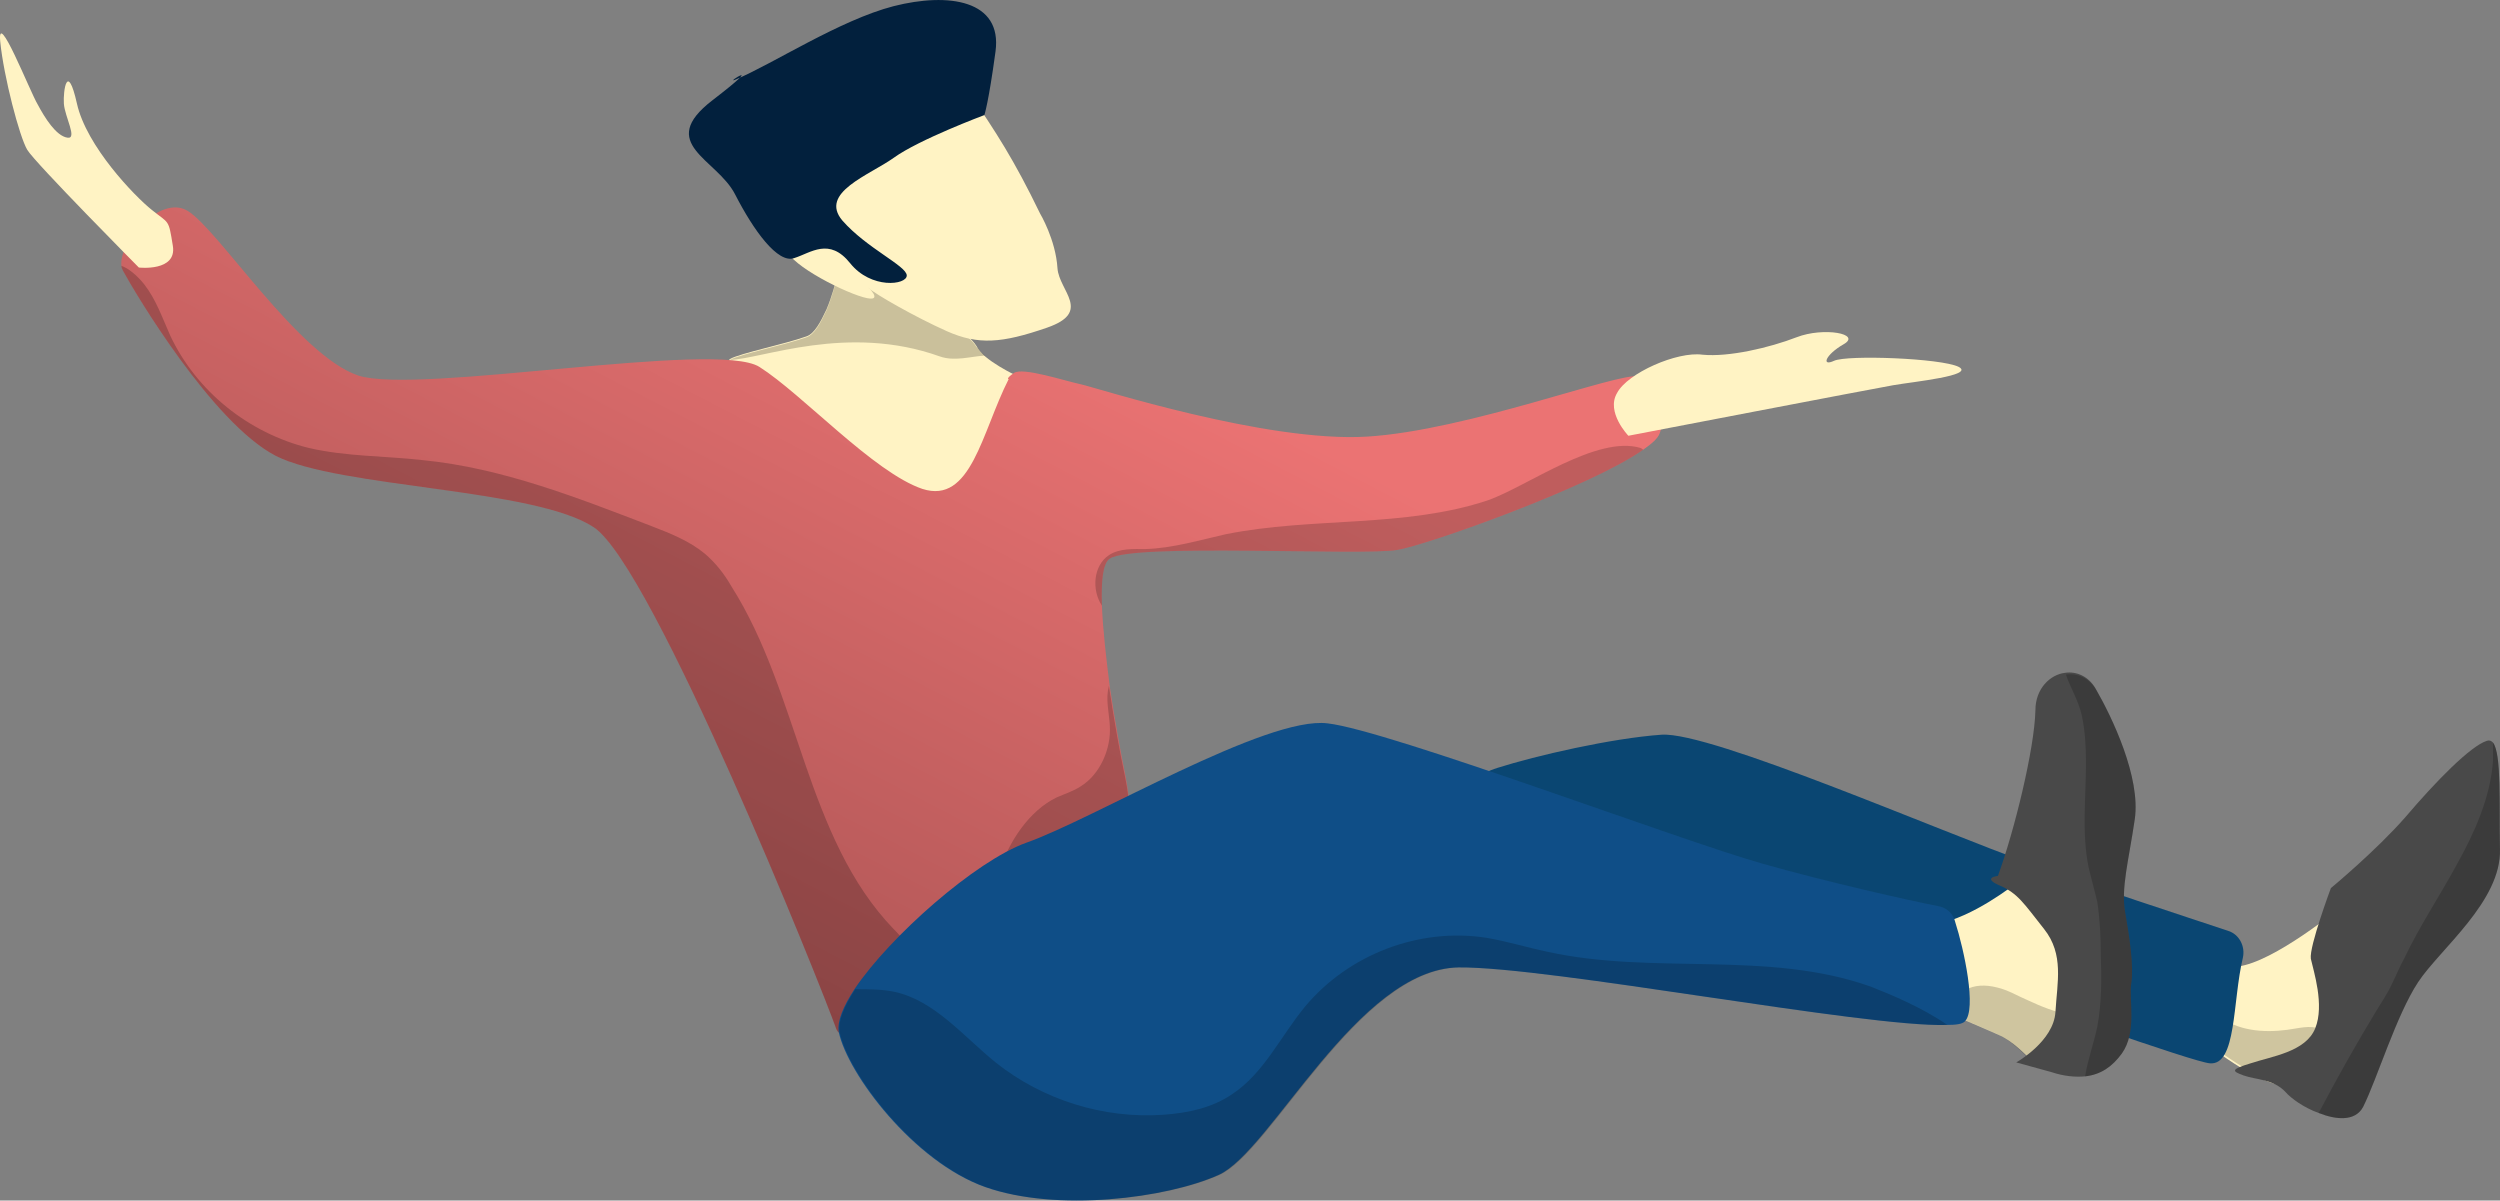 <svg xmlns="http://www.w3.org/2000/svg" xmlns:xlink="http://www.w3.org/1999/xlink" width="265.067" height="127.289" viewBox="0 0 265.067 127.289" fill="none">
<rect x="0" y="0" width="265.067" height="127.289" fill="#808080" stroke="none"/>
<path d="M89.481 26.333C89.481 26.333 95.858 30.399 100.016 33.541C101.772 34.834 103.158 36.036 103.528 36.683C103.713 37.052 104.082 37.422 104.452 37.792C106.208 39.27 109.165 40.472 109.165 40.472L109.165 40.472L106.208 48.327L101.033 54.426L91.33 50.267C91.33 50.267 76.266 38.808 77.376 38.069L77.376 38.069C78.577 37.422 83.198 36.498 85.508 35.666C86.339 35.389 86.986 34.188 87.633 32.801C88.188 31.508 88.557 30.029 88.927 28.828C89.296 27.349 89.481 26.333 89.481 26.333Z"   fill="#FFF3C4" >
</path>
<path d="M144.928 46.294C155.555 45.647 171.635 39.455 173.668 39.917C175.701 40.287 177.365 42.227 175.978 45.924L175.978 45.924C175.794 46.478 175.147 47.033 174.223 47.68C168.585 51.653 151.397 57.753 148.162 58.307C144.374 58.954 119.977 57.568 117.667 59.231C116.927 59.693 116.742 61.634 116.835 64.221C116.927 66.716 117.297 69.859 117.667 72.816C118.221 76.512 118.868 80.024 119.238 81.78C120.162 86.493 119.515 86.77 119.515 86.77C116.558 87.602 113.323 89.542 110.181 91.945C104.544 96.196 98.999 101.925 94.933 105.714C91.606 108.856 89.204 110.612 88.649 109.041C87.078 104.605 69.243 60.063 62.959 55.904C56.675 51.746 35.975 51.746 29.229 48.327C22.483 44.815 14.258 30.953 13.057 28.735C12.964 28.55 12.872 28.366 12.872 28.181C12.595 25.593 17.03 20.603 19.895 22.359C23.13 24.299 31.631 37.699 38.008 39.825C44.384 41.858 75.989 36.036 80.517 38.901C85.045 41.765 92.623 50.082 97.798 51.838C102.973 53.502 104.082 45.831 106.947 40.194C106.947 40.194 106.577 40.194 107.501 39.547C108.425 38.901 112.861 40.379 114.617 40.749C116.28 41.118 134.301 46.94 144.928 46.294Z"   fill="url(#linear_fill_0_97)" >
</path>
<g opacity="0.19">
<path d="M112.029 84.552C112.861 84.182 113.785 83.905 114.617 83.351C116.557 82.149 117.851 79.469 117.666 76.882C117.574 75.403 117.204 74.109 117.574 72.723C118.128 76.42 118.775 79.931 119.145 81.687C120.161 86.4 119.514 86.77 119.514 86.77L119.514 86.77C116.557 87.602 113.323 89.542 110.181 91.945C108.702 91.852 107.131 91.852 105.837 92.684C106.946 89.172 109.164 85.938 112.029 84.552Z"   fill="#000000" >
</path>
</g>
<path d="M245.658 113.292L245.658 113.292C245.196 114.124 244.733 114.678 244.087 114.955C243.994 114.955 243.994 114.955 243.902 115.048C240.205 116.065 234.661 110.889 232.997 110.242C232.073 109.873 232.258 107.655 233.367 105.714C234.198 104.143 235.492 102.757 237.248 102.48C241.129 102.018 248.153 96.196 248.153 96.196L248.522 96.473L248.522 96.473C248.522 96.473 248.153 105.622 246.489 111.074C246.212 111.906 245.935 112.645 245.658 113.292Z"   fill="#FFF3C4" >
</path>
<g opacity="0.19">
<path d="M245.75 113.292L245.75 113.292C245.38 113.846 244.826 114.309 244.364 114.771C244.271 114.863 244.179 114.955 244.086 114.955C240.39 115.972 234.845 110.797 233.182 110.15C232.258 109.78 232.442 107.563 233.551 105.622C234.383 106.546 234.845 107.47 235.954 108.209C238.172 109.503 240.944 109.503 243.439 109.041C244.548 108.856 245.842 108.671 246.489 109.596C246.489 109.873 246.581 110.242 246.581 110.705L246.581 110.705C246.581 110.797 246.581 110.982 246.581 111.074C246.489 111.813 246.212 112.553 245.75 113.292Z"   fill="#000000" >
</path>
</g>
<path d="M236.231 98.691C237.432 99.061 238.079 100.355 237.802 101.556C236.693 106.177 237.155 113.015 234.29 112.738C230.871 112.461 166.922 88.988 161.193 87.047C155.463 85.199 154.632 82.704 158.79 81.41C162.856 80.116 170.896 78.268 176.164 77.899C181.339 77.529 205.92 88.249 215.069 91.483C221.815 93.978 231.795 97.213 236.231 98.691L236.231 98.691Z"   fill="#0A4672" >
</path>
<path d="M219.32 98.506C220.706 99.43 220.336 103.774 219.505 107.563L219.505 107.563C219.135 108.949 218.765 110.243 218.396 111.352C218.303 111.536 218.303 111.721 218.211 111.906C217.379 113.939 216.64 113.569 215.531 112.553C214.607 111.721 213.498 110.427 211.834 109.688C209.709 108.764 208.23 108.117 207.306 107.747C206.659 107.47 206.382 107.378 206.382 107.378C206.382 107.378 201.577 98.599 205.366 97.952C209.155 97.305 213.683 93.701 213.683 93.701C213.683 93.701 217.194 96.843 219.32 98.506Z"   fill="#FFF3C4" >
</path>
<g opacity="0.19">
<path d="M215.346 112.46C214.422 111.629 213.313 110.335 211.649 109.596C209.524 108.671 208.045 108.025 207.121 107.655C207.029 104.975 209.247 104.051 211.742 104.698C212.943 104.975 213.96 105.622 215.069 106.084C216.455 106.731 217.841 107.285 219.32 107.563L219.412 107.563C220.059 107.655 220.706 107.84 221.075 108.302C221.907 109.134 221.168 110.335 220.244 110.705L220.244 110.705C219.689 110.982 218.95 111.074 218.303 111.259C217.933 111.351 217.656 111.444 217.287 111.536C216.64 111.814 216.085 112.276 215.346 112.46Z"   fill="#000000" >
</path>
</g>
<path d="M211.834 92.869C213.59 88.064 215.715 79.377 215.808 75.311C215.808 73.001 217.379 71.522 218.95 71.337C220.151 71.152 221.445 71.707 222.184 73.001C223.94 76.05 226.99 82.427 226.343 86.862L226.343 86.862C225.696 91.298 224.864 94.163 225.326 96.75C225.788 99.338 226.25 102.48 225.973 104.236C225.696 105.992 226.62 109.411 224.957 111.721C223.94 113.107 222.739 113.939 221.075 114.124C220.059 114.216 218.857 114.124 217.471 113.662C213.775 112.645 213.775 112.645 213.775 112.645C213.775 112.645 217.748 110.427 217.933 107.285C218.118 104.143 218.857 101.186 216.732 98.506C214.606 95.826 213.96 94.717 212.019 93.886C210.078 93.054 211.834 92.869 211.834 92.869Z"   fill="#494949" >
</path>
<path d="M245.01 101.648C244.825 100.354 247.136 94.163 247.136 94.163C247.136 94.163 251.941 90.189 255.083 86.585C258.225 82.889 261.922 79.1 263.677 78.545C263.955 78.453 264.139 78.545 264.324 78.73C265.248 79.931 264.971 85.291 265.064 90.004L265.064 90.004C265.248 95.549 258.687 100.632 256.377 104.143C254.067 107.655 252.034 114.401 250.555 117.358C249.723 118.929 247.69 118.744 245.842 118.005C244.271 117.45 242.885 116.434 242.33 115.787C241.037 114.401 239.188 114.493 237.895 114.031C236.601 113.569 236.508 113.384 238.634 112.738C240.852 111.998 244.456 111.536 245.472 109.041C246.489 106.546 245.287 102.942 245.01 101.648Z"   fill="#494949" >
</path>
<g opacity="0.21">
<path d="M94.934 105.714C91.607 108.856 89.204 110.612 88.65 109.041C87.079 104.605 69.243 60.063 62.959 55.904C56.675 51.746 35.975 51.746 29.229 48.327C22.483 44.815 14.258 30.953 13.057 28.735C12.965 28.55 12.872 28.366 12.872 28.181C13.612 28.458 14.443 29.105 15.275 30.122C16.569 31.785 17.216 33.726 18.047 35.574C20.82 41.488 26.364 45.924 32.741 47.495C36.715 48.419 40.781 48.327 44.847 48.789C53.256 49.62 61.204 52.762 69.151 55.812C71.092 56.551 73.125 57.383 74.696 58.677C75.897 59.693 76.821 60.895 77.56 62.188C84.769 73.555 85.415 88.803 94.749 98.506C95.211 98.968 95.673 99.43 95.95 100.077C96.412 101.186 96.043 102.48 95.673 103.589L95.673 103.589C95.488 104.236 95.211 104.975 94.934 105.714Z"   fill="#000000" >
</path>
</g>
<path d="M186.884 91.576C193.722 93.516 202.317 95.457 205.643 96.104C206.475 96.288 207.122 96.935 207.307 97.767C208.231 100.632 209.617 107.008 208.323 108.302L208.323 108.302C208.046 108.579 207.399 108.672 206.383 108.672C197.788 108.949 164.243 102.48 154.632 102.572C143.912 102.757 134.764 122.071 129.219 124.566C123.674 127.062 112.03 128.54 104.453 125.86C96.875 123.18 89.852 113.847 88.927 109.411C88.743 108.302 89.389 106.731 90.591 104.883C94.38 99.246 103.436 91.298 108.796 89.358C115.912 86.862 134.302 75.865 140.77 76.697C147.239 77.436 178.289 89.173 186.884 91.576Z"   fill="#0F4E87" >
</path>
<g opacity="0.19">
<path d="M121.456 58.215C124.32 58.122 127.093 57.291 129.957 56.644C139.106 54.795 148.902 55.997 157.773 53.04C161.932 51.561 169.325 46.109 173.945 47.495C173.945 47.495 174.13 47.587 174.223 47.68L174.223 47.68C168.586 51.654 151.397 57.753 148.163 58.307C144.374 58.954 119.977 57.568 117.667 59.231C116.927 59.693 116.743 61.634 116.835 64.221L116.835 64.221C115.726 62.558 115.911 59.971 117.574 58.862C118.683 58.122 120.162 58.215 121.456 58.215Z"   fill="#000000" >
</path>
</g>
<g opacity="0.19">
<path d="M90.682 104.883C92.068 104.883 93.547 104.883 94.841 105.16C99.092 106.084 102.141 109.873 105.56 112.645C110.551 116.619 117.019 118.652 123.396 118.19C125.983 118.005 128.571 117.451 130.696 115.972C134.023 113.754 135.779 109.873 138.367 106.731C142.987 101.186 150.472 98.322 157.588 99.43C159.806 99.8 161.839 100.447 164.057 100.909C175.331 103.404 187.437 100.724 198.342 104.605C200.467 105.437 203.794 106.823 206.474 108.672L206.474 108.672C197.88 108.949 164.334 102.48 154.723 102.572C144.004 102.757 134.855 122.071 129.31 124.566C123.765 127.062 112.122 128.54 104.544 125.86C96.966 123.18 89.943 113.847 89.019 109.411C88.834 108.302 89.481 106.731 90.682 104.883Z"   fill="#000000" >
</path>
</g>
<g opacity="0.21">
<path d="M90.498 29.29C92.901 30.029 95.118 31.23 97.429 32.432C98.26 32.894 99.092 33.264 100.016 33.633C101.772 34.927 103.158 36.128 103.528 36.775C103.713 36.96 103.99 37.33 104.452 37.699L104.452 37.699C102.881 37.792 101.218 38.346 99.647 37.792C89.851 34.28 80.795 38.069 77.376 38.161C78.577 37.514 83.197 36.59 85.508 35.759C86.339 35.481 86.986 34.28 87.633 32.894C88.188 31.6 88.557 30.122 88.927 28.92C89.481 29.013 90.036 29.105 90.498 29.29Z"   fill="#000000" >
</path>
</g>
<path d="M91.514 31.508C88.927 30.768 83.013 27.626 83.382 26.148C83.752 24.669 85.138 24.854 85.138 24.854C85.138 24.854 81.349 21.804 80.795 18.477C80.24 15.151 82.735 9.052 84.676 7.85C85.97 7.018 90.405 4.338 92.993 4.708C95.581 5.078 99.924 5.632 102.789 9.883C105.561 13.949 107.502 16.907 110.274 22.636L110.274 22.636C110.274 22.636 111.937 25.408 112.122 28.458C112.307 30.861 115.819 33.078 111.013 34.742C106.208 36.405 103.713 36.59 100.386 35.112C97.059 33.633 92.716 31.138 92.161 30.583C91.607 30.029 94.102 32.247 91.514 31.508Z" fill-rule="evenodd"  fill="#FFF3C4" >
</path>
<path d="M75.541 10.63C81.548 6.009 76.74 8.922 77.941 8.46C81.915 6.797 89.032 2.129 94.761 0.65C100.583 -0.829 106.291 0.008 105.551 5.46C104.812 10.912 104.371 12.2 104.371 12.2C104.371 12.2 97.441 14.789 94.761 16.73C92.174 18.578 86.816 20.423 89.311 23.38C91.899 26.337 96.141 28.194 96.141 29.21C96.141 30.227 92.359 30.682 90.141 27.91C87.923 25.138 85.977 26.805 84.221 27.36C82.466 28.007 79.882 24.399 77.941 20.61C76.001 16.821 69.534 15.251 75.541 10.63Z"   fill="#02203D" >
</path>
<g opacity="0.19">
<path d="M226.343 86.862L226.343 86.862C225.696 91.298 224.865 94.163 225.327 96.75C225.789 99.338 226.251 102.48 225.974 104.236C225.696 105.992 226.62 109.411 224.957 111.721C223.94 113.107 222.739 113.939 221.076 114.124C221.353 112.368 222 110.612 222.37 108.856C222.832 106.361 222.832 103.774 222.739 101.279C222.739 99.338 222.647 97.49 222.37 95.641C222.092 94.44 221.723 93.146 221.445 91.945C220.706 88.341 221.168 84.552 221.168 80.856C221.168 79.192 221.076 77.436 220.706 75.773C220.337 74.202 219.505 72.908 219.043 71.522C220.244 71.337 221.538 71.892 222.277 73.185C223.94 76.05 226.99 82.427 226.343 86.862Z"   fill="#000000" >
</path>
</g>
<g opacity="0.19">
<path d="M245.842 118.005C247.783 114.309 249.816 110.705 251.941 107.193C252.496 106.269 253.142 105.345 253.604 104.328C254.066 103.404 254.436 102.48 254.898 101.648C256.562 98.137 258.687 94.995 260.535 91.575C262.384 88.249 264.047 84.552 264.324 80.671C264.324 80.209 264.324 79.377 264.324 78.73C265.248 79.931 264.971 85.291 265.063 90.004L265.063 90.004C265.248 95.549 258.687 100.632 256.377 104.143C254.066 107.655 252.033 114.401 250.555 117.358C249.723 118.929 247.69 118.744 245.842 118.005Z"   fill="#000000" >
</path>
</g>
<path d="M6.773 10.992C6.681 9.606 7.143 6.464 8.159 10.992C9.176 15.521 14.259 20.788 16.107 22.267C17.955 23.745 17.863 23.191 18.325 26.055C18.787 28.828 14.721 28.366 14.721 28.366L14.721 28.366C14.721 28.366 3.724 17.276 2.892 15.89C2.06 14.504 0.397 8.128 0.027 4.431C-0.342 0.735 3.169 9.699 4.001 11.085C4.74 12.471 5.941 14.412 7.143 14.596C8.252 14.781 6.866 12.378 6.773 10.992Z"   fill="#FFF3C4" >
</path>
<path d="M190.487 35.758C187.622 36.867 183.279 37.884 180.506 37.607C177.826 37.237 172.559 39.547 171.45 41.673C170.248 43.706 172.651 46.201 172.651 46.201L172.651 46.201C172.651 46.201 198.619 41.211 200.744 40.841C202.87 40.471 209.431 39.825 207.675 38.9C205.827 37.976 195.847 37.607 194.46 38.254C193.074 38.9 193.536 37.607 195.477 36.498C197.418 35.389 193.352 34.65 190.487 35.758Z"   fill="#FFF3C4" >
</path>
<defs>
<linearGradient id="linear_fill_0_97" x1="120.027" y1="36.885" x2="49.009" y2="173.85" gradientUnits="userSpaceOnUse">
<stop offset="0" stop-color="#EB7373"  />
<stop offset="1" stop-color="#763A3A"  />
</linearGradient>
</defs>
</svg>
